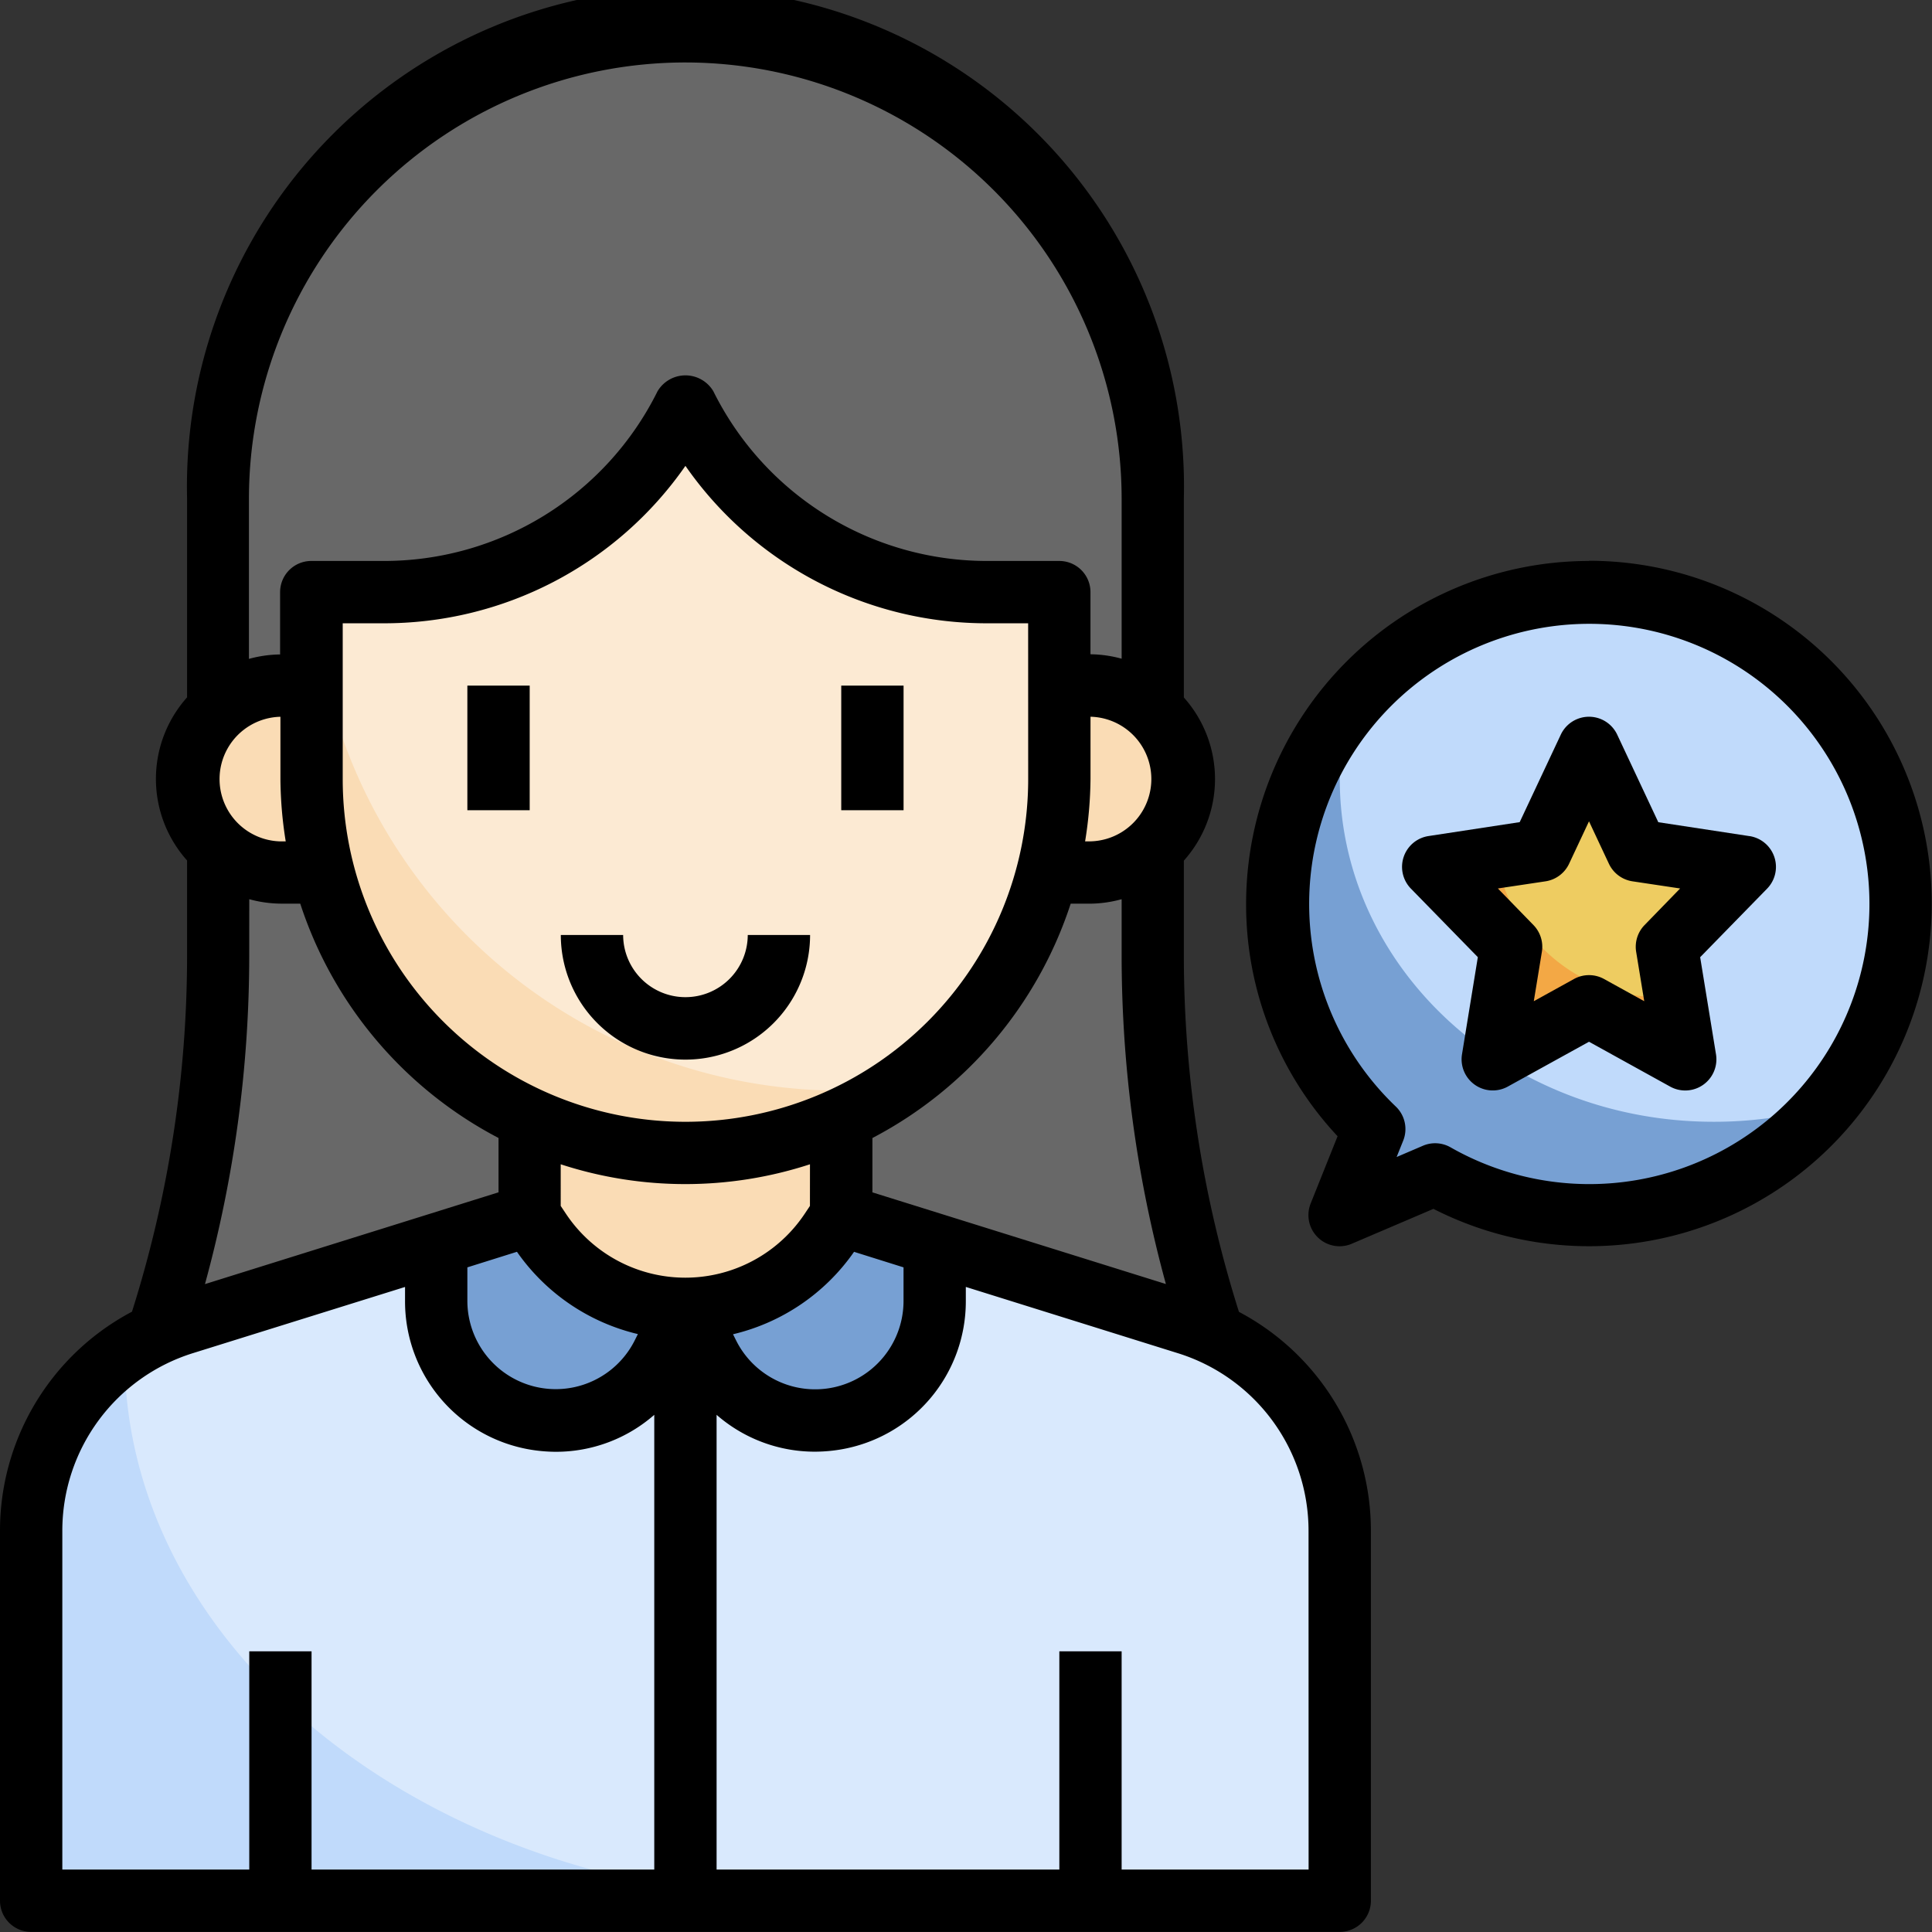 <svg xmlns="http://www.w3.org/2000/svg" xmlns:xlink="http://www.w3.org/1999/xlink" width="54" height="54" viewBox="0 0 54 54">
  <rect x="0" y="0" width="54" height="54" fill="#333333" stroke="none"/>
  <defs>
    <clipPath id="clip-path">
      <rect id="Rectángulo_37061" data-name="Rectángulo 37061" width="54" height="54" transform="translate(12127 -9113)" fill="#fff"/>
    </clipPath>
  </defs>
  <g id="Enmascarar_grupo_258" data-name="Enmascarar grupo 258" transform="translate(-12127 9113)" clip-path="url(#clip-path)">
    <g id="mujer" transform="translate(12126.129 -9113.867)">
      <path id="Trazado_160838" data-name="Trazado 160838" d="M6.019,37.851l9.656-3.017v-2.7a10.441,10.441,0,0,1-6.1-9.492V17.417h2a9.453,9.453,0,0,0,8.454-5.225,9.453,9.453,0,0,0,8.454,5.225h2v5.225a10.441,10.441,0,0,1-6.094,9.491l0,2.7,9.656,3.017a6.071,6.071,0,0,1,.743.3,33.949,33.949,0,0,1-1.69-10.567V14.8a13.063,13.063,0,1,0-26.125,0v12.78a33.949,33.949,0,0,1-1.69,10.567,6.071,6.071,0,0,1,.743-.3Z" fill="#686868"/>
      <path id="Trazado_160839" data-name="Trazado 160839" d="M34.04,37.851l-9.656-3.017v-2.7a10.441,10.441,0,0,0,6.1-9.492V17.417h-2a9.453,9.453,0,0,1-8.454-5.225,9.453,9.453,0,0,1-8.454,5.225h-2v5.225a10.441,10.441,0,0,0,6.094,9.491l0,2.7L6.019,37.851A6.1,6.1,0,0,0,1.742,43.67V53.993H38.317V43.67a6.1,6.1,0,0,0-4.277-5.818Z" fill="#fadcb5"/>
      <path id="Trazado_160840" data-name="Trazado 160840" d="M38.317,43.67a6.1,6.1,0,0,0-4.277-5.818l-9.656-3.018-.293.435a4.882,4.882,0,0,1-8.123,0l-.293-.435L6.019,37.851A6.1,6.1,0,0,0,1.742,43.67V53.993H38.317Z" fill="#c0dafb"/>
      <path id="Trazado_160841" data-name="Trazado 160841" d="M34.04,37.851l-9.656-3.017-.293.435a4.882,4.882,0,0,1-8.123,0l-.293-.435L6.019,37.851a6.081,6.081,0,0,0-1.665.821c0,.027,0,.053,0,.08,0,8.414,8.767,15.24,19.584,15.24H38.317V43.67a6.1,6.1,0,0,0-4.277-5.818Z" fill="#d9e9fd"/>
      <path id="Trazado_160842" data-name="Trazado 160842" d="M9.579,22.642V20.03H8.708a2.613,2.613,0,0,0,0,5.225H9.922a10.465,10.465,0,0,1-.342-2.613Z" fill="#fadcb5"/>
      <path id="Trazado_160843" data-name="Trazado 160843" d="M9.579,22.642V20.03H8.708a2.613,2.613,0,0,0,0,5.225H9.922a10.465,10.465,0,0,1-.342-2.613Z" fill="#fadcb5"/>
      <path id="Trazado_160844" data-name="Trazado 160844" d="M20.03,12.192a9.453,9.453,0,0,1-8.454,5.225H9.623a14.786,14.786,0,0,0,16.3,13.853,10.437,10.437,0,0,0,4.558-8.628V17.417h-2a9.453,9.453,0,0,1-8.454-5.225Z" fill="#fcead3"/>
      <path id="Trazado_160845" data-name="Trazado 160845" d="M31.351,20.03H30.48v2.613a10.466,10.466,0,0,1-.331,2.615l1.2,0a2.613,2.613,0,0,0,0-5.225Z" fill="#fadcb5"/>
      <path id="Trazado_160846" data-name="Trazado 160846" d="M13.063,37.229a3.341,3.341,0,0,0,6.328,1.494l.638-1.277a4.883,4.883,0,0,1-4.062-2.177l-.293-.435-2.613.816Z" fill="#77a0d3"/>
      <path id="Trazado_160847" data-name="Trazado 160847" d="M24.21,40.524A3.341,3.341,0,0,0,27,37.229V35.65l-2.613-.816-.293.435a4.883,4.883,0,0,1-4.062,2.177l.638,1.277A3.341,3.341,0,0,0,24.21,40.524Z" fill="#77a0d3"/>
      <path id="Trazado_160848" data-name="Trazado 160848" d="M45.284,17.417a8.7,8.7,0,0,0-6,15.007l-.964,2.41,2.666-1.143a8.708,8.708,0,1,0,4.3-16.274Z" fill="#77a0d3"/>
      <path id="Trazado_160849" data-name="Trazado 160849" d="M45.284,17.417a8.693,8.693,0,0,0-6.719,3.168,8.831,8.831,0,0,0-.247,2.057c0,5.29,4.679,9.579,10.45,9.579a11.311,11.311,0,0,0,3.128-.435,8.7,8.7,0,0,0-6.611-14.369Z" fill="#c0dafb"/>
      <path id="Trazado_160850" data-name="Trazado 160850" d="M45.284,21.771l1.345,2.867,3.009.46-2.177,2.231.514,3.151-2.691-1.487L42.593,30.48l.514-3.151L40.93,25.1l3.009-.46Z" fill="#f3a845"/>
      <path id="Trazado_160851" data-name="Trazado 160851" d="M46.63,24.638l-1.345-2.867-1.345,2.867-1.243.19a4.644,4.644,0,0,0,4.765,3.91c.077,0,.152-.007.228-.01l-.228-1.4L49.638,25.1Z" fill="#eecc61"/>
      <path id="Trazado_160852" data-name="Trazado 160852" d="M35.5,37.534a33.022,33.022,0,0,1-1.54-9.949V24.922a3.42,3.42,0,0,0,0-4.56V14.8A13.934,13.934,0,1,0,6.1,14.8v5.558a3.42,3.42,0,0,0,0,4.56v2.662a33.022,33.022,0,0,1-1.54,9.949A6.922,6.922,0,0,0,.871,43.67V53.993a.871.871,0,0,0,.871.871H38.317a.871.871,0,0,0,.871-.871V43.67A6.921,6.921,0,0,0,35.5,37.534ZM7.838,26a3.43,3.43,0,0,0,.871.124h.554a11.372,11.372,0,0,0,5.542,6.55v1.519L6.6,36.758a34.747,34.747,0,0,0,1.237-9.174Zm.871-5.1v1.742a11.37,11.37,0,0,0,.148,1.742H8.708a1.742,1.742,0,0,1,0-3.483Zm22.642,1.742V20.9a1.742,1.742,0,0,1,0,3.483H31.2A11.37,11.37,0,0,0,31.351,22.642Zm-1.742,0a9.579,9.579,0,1,1-19.159,0V18.288h1.125a10.255,10.255,0,0,0,8.454-4.4,10.255,10.255,0,0,0,8.454,4.4h1.125Zm-6.1,11.931-.146.219a4.01,4.01,0,0,1-6.674,0l-.146-.219V33.409a11.234,11.234,0,0,0,6.967,0ZM13.934,36.29l1.386-.435a5.734,5.734,0,0,0,3.38,2.3l-.087.174a2.47,2.47,0,0,1-4.679-1.1Zm10.805-.435,1.386.435v.939a2.47,2.47,0,0,1-4.679,1.105l-.087-.174a5.734,5.734,0,0,0,3.38-2.3Zm.516-1.661V32.675a11.372,11.372,0,0,0,5.542-6.55h.554A3.43,3.43,0,0,0,32.221,26v1.582a34.747,34.747,0,0,0,1.237,9.174ZM20.03,2.613A12.2,12.2,0,0,1,32.221,14.8v4.478a3.43,3.43,0,0,0-.871-.124V17.417a.871.871,0,0,0-.871-.871h-2a8.534,8.534,0,0,1-7.67-4.744.907.907,0,0,0-1.559,0,8.534,8.534,0,0,1-7.679,4.744h-2a.871.871,0,0,0-.871.871v1.742a3.43,3.43,0,0,0-.871.124V14.8A12.2,12.2,0,0,1,20.03,2.613ZM2.613,43.67a5.2,5.2,0,0,1,3.666-4.987l5.913-1.845v.394a4.2,4.2,0,0,0,3.519,4.155,4.4,4.4,0,0,0,.705.058,4.171,4.171,0,0,0,2.742-1.033v12.71H9.579v-6.1H7.838v6.1H2.613Zm34.834,9.452H32.221v-6.1H30.48v6.1H20.9V40.412a4.174,4.174,0,0,0,2.742,1.03,4.413,4.413,0,0,0,.705-.058,4.2,4.2,0,0,0,3.519-4.155v-.392l5.913,1.848a5.2,5.2,0,0,1,3.666,4.985Z"/>
      <rect id="Rectángulo_37065" data-name="Rectángulo 37065" width="1.742" height="3.483" transform="translate(13.934 20.03)"/>
      <rect id="Rectángulo_37066" data-name="Rectángulo 37066" width="1.742" height="3.483" transform="translate(24.384 20.03)"/>
      <path id="Trazado_160853" data-name="Trazado 160853" d="M20.03,28.738A1.742,1.742,0,0,1,18.288,27H16.546a3.483,3.483,0,1,0,6.967,0H21.771A1.742,1.742,0,0,1,20.03,28.738Z"/>
      <path id="Trazado_160854" data-name="Trazado 160854" d="M45.284,16.546A9.591,9.591,0,0,0,35.7,26.125a9.476,9.476,0,0,0,2.557,6.5l-.753,1.881a.871.871,0,0,0,.809,1.194.861.861,0,0,0,.343-.071l2.28-.974a9.579,9.579,0,1,0,4.344-18.114Zm0,17.417a7.832,7.832,0,0,1-3.87-1.028.871.871,0,0,0-.431-.114.857.857,0,0,0-.343.071l-.733.314.184-.458a.871.871,0,0,0-.208-.954,7.83,7.83,0,1,1,5.4,2.169Z"/>
      <path id="Trazado_160855" data-name="Trazado 160855" d="M49.77,24.237l-2.549-.389L46.072,21.4a.871.871,0,0,0-1.576,0l-1.149,2.446-2.549.389a.871.871,0,0,0-.492,1.469l1.871,1.916-.443,2.717a.871.871,0,0,0,1.281.9l2.269-1.253,2.269,1.254a.871.871,0,0,0,1.281-.9l-.443-2.717,1.871-1.916a.871.871,0,0,0-.492-1.469Zm-2.932,2.485a.871.871,0,0,0-.236.748l.226,1.381-1.122-.62a.871.871,0,0,0-.843,0l-1.122.62.226-1.381a.871.871,0,0,0-.236-.748L42.737,25.7l1.333-.2a.871.871,0,0,0,.657-.49l.557-1.187.557,1.187a.871.871,0,0,0,.657.49l1.333.2Z"/>
    </g>
  </g>
</svg>
